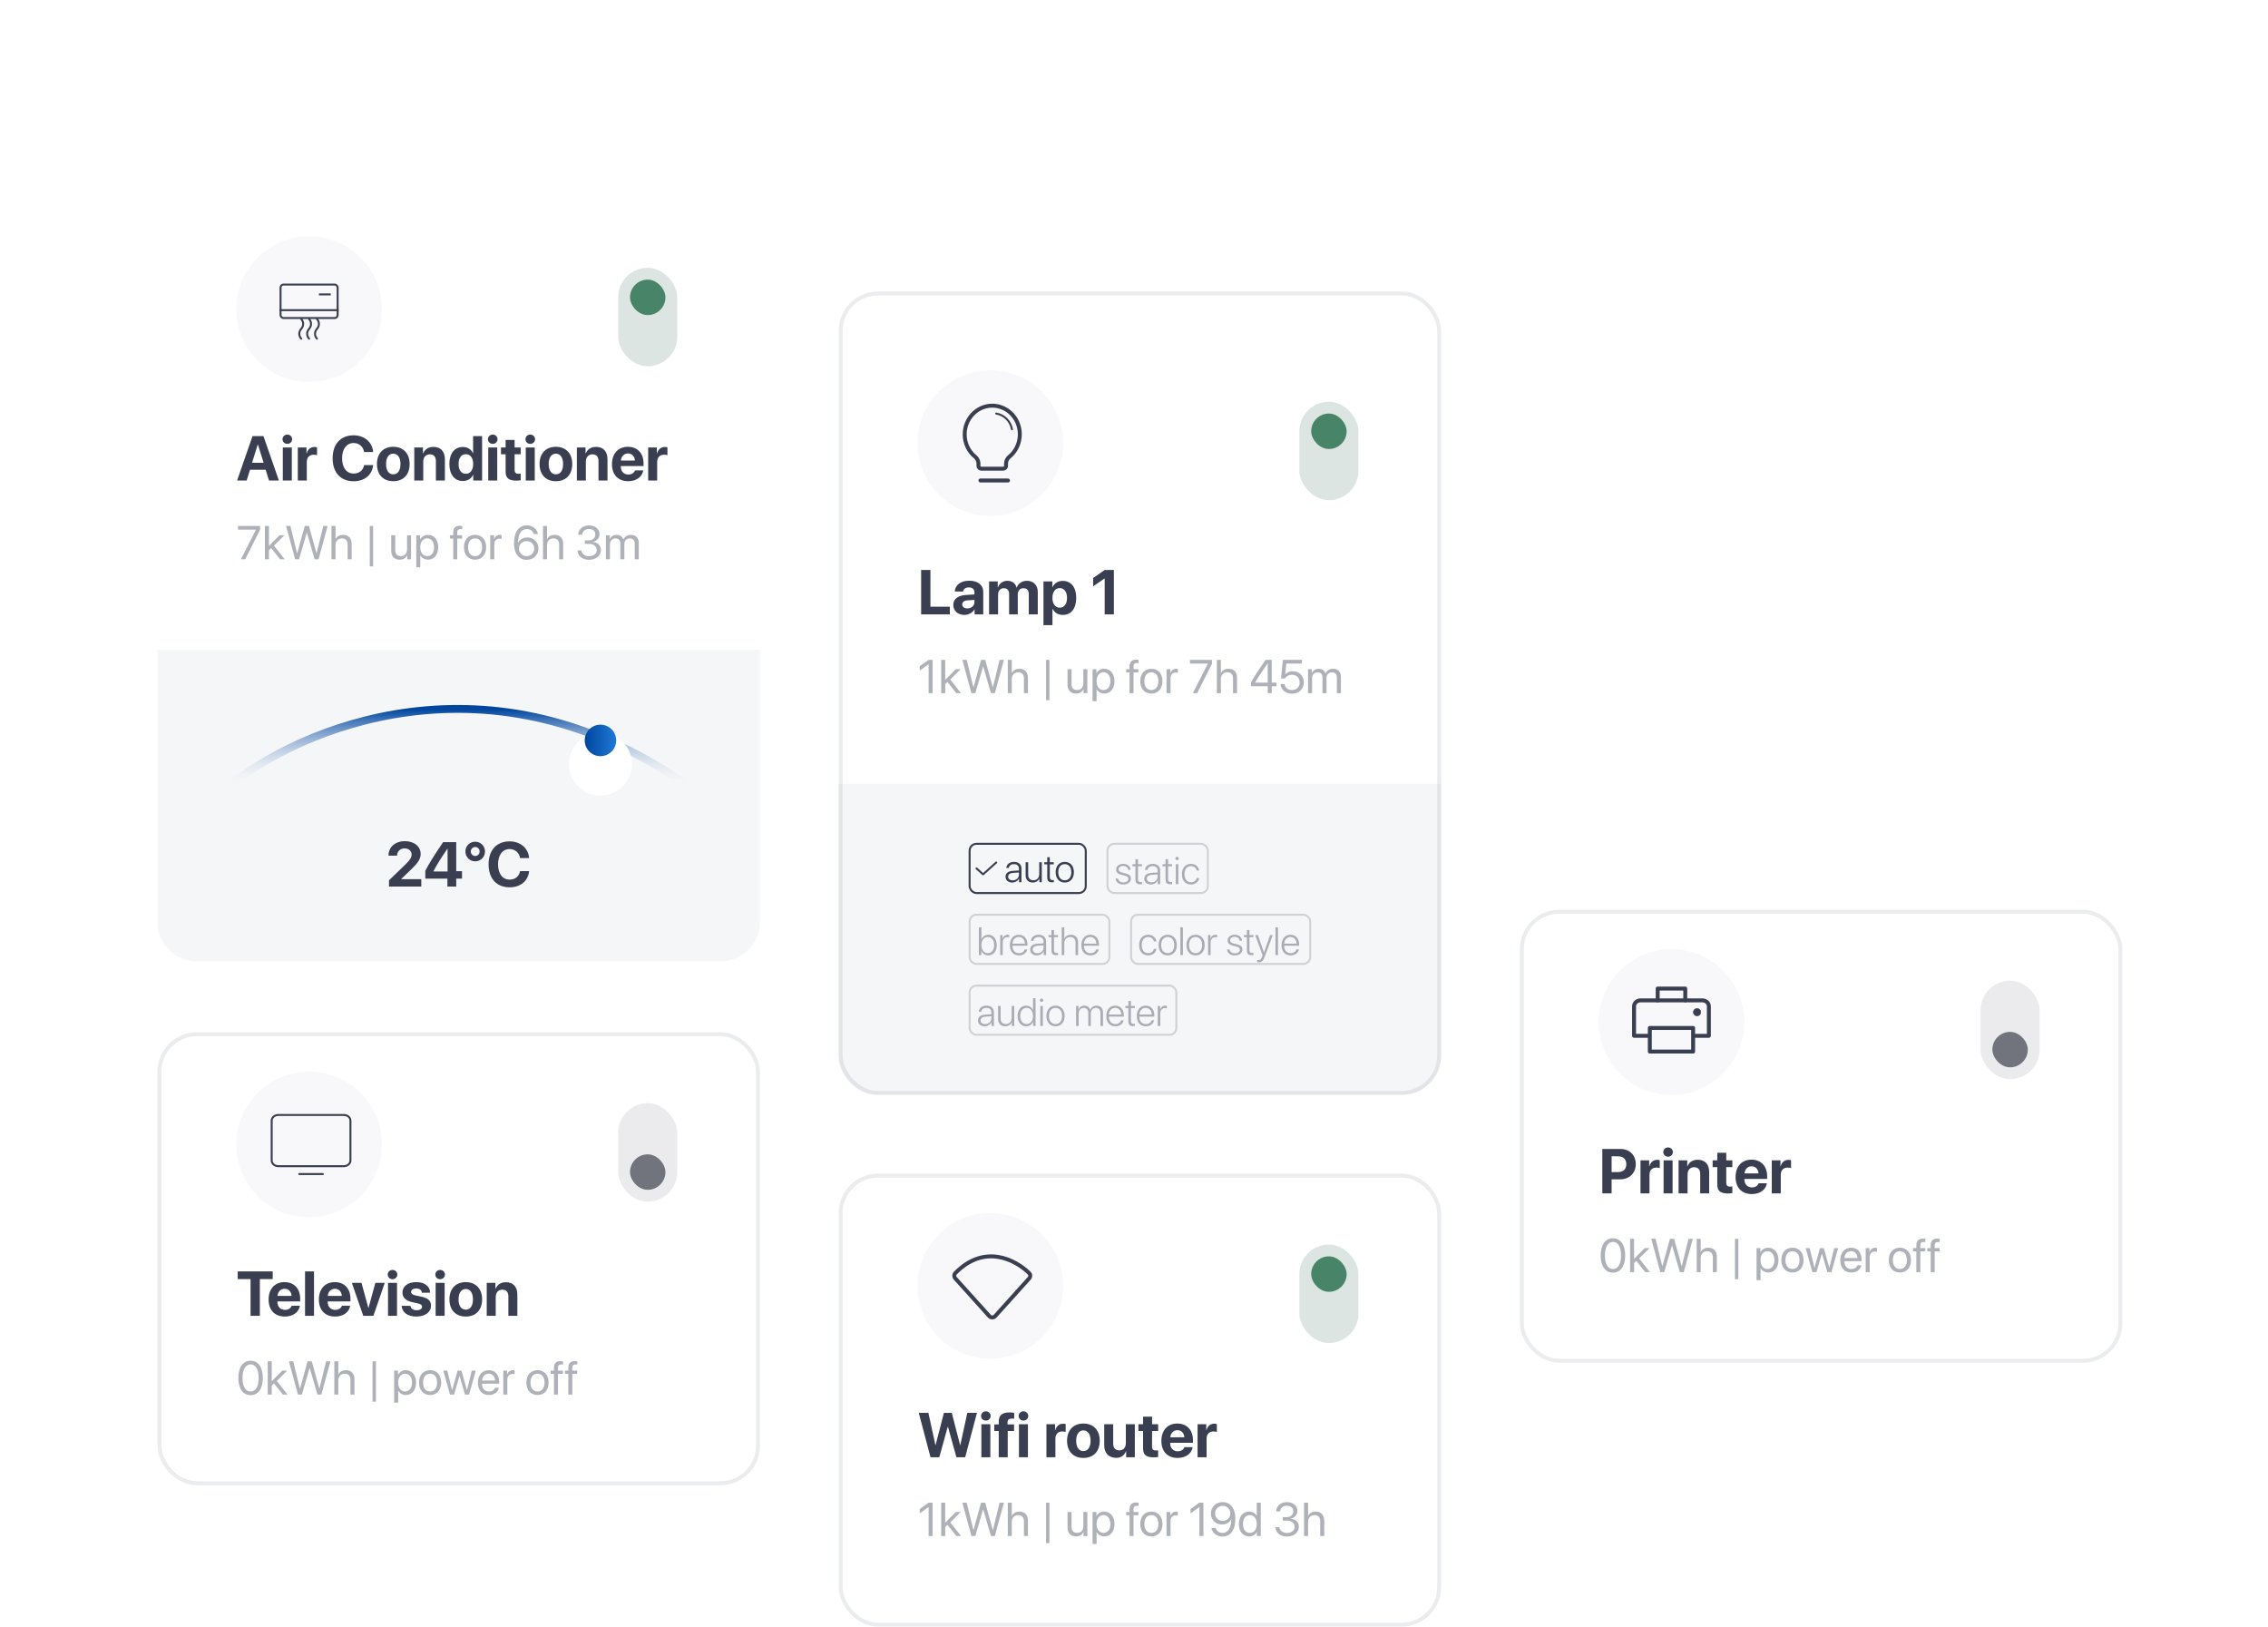 <svg width="576" height="413" viewBox="0 0 576 413" fill="none" xmlns="http://www.w3.org/2000/svg">
<g filter="url(#filter0_d_266_5809)">
<rect x="40" y="38" width="153" height="204.098" rx="10" fill="white" shape-rendering="crispEdges"/>
<circle cx="78.5" cy="76.5" r="18.5" fill="#F8F8FA"/>
<path d="M80.5 84C80.5 84 79.375 82.864 80.5 81.5C81.625 80.136 80.5 79 80.5 79" stroke="#393E50" stroke-width="0.5" stroke-linecap="round" stroke-linejoin="round"/>
<path d="M78.5 84C78.5 84 77.375 82.864 78.5 81.5C79.625 80.136 78.5 79 78.5 79" stroke="#393E50" stroke-width="0.5" stroke-linecap="round" stroke-linejoin="round"/>
<path d="M76.5 84C76.5 84 75.375 82.864 76.5 81.5C77.625 80.136 76.5 79 76.5 79" stroke="#393E50" stroke-width="0.5" stroke-linecap="round" stroke-linejoin="round"/>
<rect x="71.25" y="70.25" width="14.5" height="8.5" rx="0.75" stroke="#393E50" stroke-width="0.5"/>
<line x1="71" y1="76.75" x2="86" y2="76.75" stroke="#393E50" stroke-width="0.5"/>
<line x1="81" y1="72.75" x2="84" y2="72.75" stroke="#393E50" stroke-width="0.5"/>
<rect x="157" y="66" width="15" height="25" rx="7.5" fill="#DCE5E2"/>
<rect x="160" y="69" width="9" height="9" rx="4.5" fill="#488467"/>
<path d="M68.32 120H70.828L66.906 108.727H64.133L60.219 120H62.641L63.5 117.266H67.461L68.32 120ZM65.453 110.883H65.508L66.953 115.5H64.008L65.453 110.883ZM71.828 120H74.109V111.625H71.828V120ZM72.969 110.703C73.656 110.703 74.188 110.18 74.188 109.523C74.188 108.859 73.656 108.344 72.969 108.344C72.281 108.344 71.75 108.859 71.75 109.523C71.75 110.18 72.281 110.703 72.969 110.703ZM75.633 120H77.914V115.32C77.914 114.141 78.57 113.453 79.695 113.453C80.023 113.453 80.336 113.508 80.523 113.586V111.578C80.367 111.531 80.141 111.492 79.875 111.492C78.891 111.492 78.18 112.07 77.883 113.133H77.836V111.625H75.633V120ZM89.812 120.195C92.578 120.195 94.508 118.602 94.773 116.086H92.477C92.227 117.422 91.219 118.242 89.82 118.242C88.016 118.242 86.883 116.758 86.883 114.352C86.883 111.977 88.031 110.484 89.812 110.484C91.188 110.484 92.25 111.391 92.469 112.773H94.766C94.586 110.25 92.523 108.531 89.812 108.531C86.547 108.531 84.477 110.727 84.477 114.359C84.477 118 86.531 120.195 89.812 120.195ZM99.883 120.18C102.414 120.18 104.031 118.562 104.031 115.805C104.031 113.086 102.391 111.445 99.883 111.445C97.375 111.445 95.734 113.094 95.734 115.805C95.734 118.555 97.352 120.18 99.883 120.18ZM99.883 118.438C98.758 118.438 98.047 117.492 98.047 115.812C98.047 114.148 98.773 113.188 99.883 113.188C100.992 113.188 101.711 114.148 101.711 115.812C101.711 117.492 101 118.438 99.883 118.438ZM105.211 120H107.492V115.195C107.492 114.109 108.141 113.359 109.164 113.359C110.188 113.359 110.703 113.984 110.703 115.078V120H112.984V114.602C112.984 112.641 111.938 111.469 110.078 111.469C108.789 111.469 107.906 112.078 107.461 113.117H107.414V111.625H105.211V120ZM117.539 120.133C118.773 120.133 119.742 119.484 120.148 118.562H120.188V120H122.438V108.727H120.156V113.062H120.109C119.703 112.133 118.766 111.492 117.555 111.492C115.453 111.492 114.125 113.141 114.125 115.797C114.125 118.477 115.445 120.133 117.539 120.133ZM118.312 113.32C119.445 113.32 120.172 114.289 120.172 115.812C120.172 117.344 119.445 118.297 118.312 118.297C117.164 118.297 116.461 117.352 116.461 115.812C116.461 114.281 117.164 113.32 118.312 113.32ZM124 120H126.281V111.625H124V120ZM125.141 110.703C125.828 110.703 126.359 110.18 126.359 109.523C126.359 108.859 125.828 108.344 125.141 108.344C124.453 108.344 123.922 108.859 123.922 109.523C123.922 110.18 124.453 110.703 125.141 110.703ZM128.414 109.695V111.625H127.234V113.344H128.414V117.742C128.414 119.375 129.18 120.031 131.148 120.031C131.609 120.031 132 119.992 132.234 119.938V118.258C132.094 118.281 131.883 118.297 131.68 118.297C131.008 118.297 130.695 117.992 130.695 117.352V113.344H132.242V111.625H130.695V109.695H128.414ZM133.531 120H135.812V111.625H133.531V120ZM134.672 110.703C135.359 110.703 135.891 110.18 135.891 109.523C135.891 108.859 135.359 108.344 134.672 108.344C133.984 108.344 133.453 108.859 133.453 109.523C133.453 110.18 133.984 110.703 134.672 110.703ZM141.18 120.18C143.711 120.18 145.328 118.562 145.328 115.805C145.328 113.086 143.688 111.445 141.18 111.445C138.672 111.445 137.031 113.094 137.031 115.805C137.031 118.555 138.648 120.18 141.18 120.18ZM141.18 118.438C140.055 118.438 139.344 117.492 139.344 115.812C139.344 114.148 140.07 113.188 141.18 113.188C142.289 113.188 143.008 114.148 143.008 115.812C143.008 117.492 142.297 118.438 141.18 118.438ZM146.508 120H148.789V115.195C148.789 114.109 149.438 113.359 150.461 113.359C151.484 113.359 152 113.984 152 115.078V120H154.281V114.602C154.281 112.641 153.234 111.469 151.375 111.469C150.086 111.469 149.203 112.078 148.758 113.117H148.711V111.625H146.508V120ZM159.484 113.133C160.5 113.133 161.195 113.867 161.242 114.938H157.688C157.766 113.891 158.484 113.133 159.484 113.133ZM161.273 117.438C161.062 118.078 160.422 118.492 159.586 118.492C158.422 118.492 157.664 117.672 157.664 116.477V116.336H163.438V115.641C163.438 113.094 161.898 111.445 159.461 111.445C156.984 111.445 155.422 113.18 155.422 115.852C155.422 118.531 156.969 120.18 159.547 120.18C161.617 120.18 163.117 119.078 163.367 117.438H161.273ZM164.617 120H166.898V115.32C166.898 114.141 167.555 113.453 168.68 113.453C169.008 113.453 169.32 113.508 169.508 113.586V111.578C169.352 111.531 169.125 111.492 168.859 111.492C167.875 111.492 167.164 112.07 166.867 113.133H166.82V111.625H164.617V120Z" fill="#393E50"/>
<path d="M61.172 140H62.279L66.041 132.523V131.545H60.445V132.482H64.998V132.506L61.172 140ZM68.297 136.613V131.545H67.277V140H68.297V137.703L68.865 137.164L71.127 140H72.311L69.586 136.537L72.228 133.906H70.992L68.297 136.613ZM77.9 133.291H77.959L79.91 140H80.906L83.209 131.545H82.107L80.414 138.447H80.367L78.463 131.545H77.397L75.492 138.447H75.445L73.752 131.545H72.65L74.953 140H75.949L77.9 133.291ZM84.188 140H85.207V136.449C85.207 135.395 85.834 134.703 86.848 134.703C87.803 134.703 88.289 135.283 88.289 136.25V140H89.309V136.062C89.309 134.703 88.5 133.801 87.164 133.801C86.238 133.801 85.57 134.199 85.231 134.879H85.207V131.545H84.188V140ZM94.764 141.799V131.545H93.908V141.799H94.764ZM104.396 133.906H103.377V137.486C103.377 138.523 102.779 139.203 101.789 139.203C100.846 139.203 100.383 138.67 100.383 137.68V133.906H99.363V137.861C99.363 139.244 100.143 140.105 101.473 140.105C102.41 140.105 103.043 139.713 103.406 139.01H103.43V140H104.396V133.906ZM108.68 133.801C107.795 133.801 107.086 134.252 106.711 134.938H106.688V133.906H105.721V142.033H106.74V139.01H106.764C107.127 139.678 107.83 140.105 108.703 140.105C110.238 140.105 111.287 138.863 111.287 136.953C111.287 135.043 110.232 133.801 108.68 133.801ZM108.48 139.209C107.438 139.209 106.734 138.312 106.734 136.953C106.734 135.6 107.438 134.697 108.48 134.697C109.564 134.697 110.244 135.576 110.244 136.953C110.244 138.336 109.564 139.209 108.48 139.209ZM115.107 140H116.127V134.744H117.369V133.906H116.121V133.232C116.121 132.629 116.385 132.336 116.936 132.336C117.105 132.336 117.275 132.354 117.398 132.371V131.545C117.252 131.521 117.006 131.498 116.777 131.498C115.652 131.498 115.107 132.055 115.107 133.227V133.906H114.258V134.744H115.107V140ZM120.656 140.105C122.338 140.105 123.475 138.893 123.475 136.953C123.475 135.008 122.338 133.801 120.656 133.801C118.969 133.801 117.832 135.008 117.832 136.953C117.832 138.893 118.969 140.105 120.656 140.105ZM120.656 139.209C119.578 139.209 118.869 138.389 118.869 136.953C118.869 135.518 119.578 134.697 120.656 134.697C121.734 134.697 122.438 135.518 122.438 136.953C122.438 138.389 121.734 139.209 120.656 139.209ZM124.506 140H125.525V136.203C125.525 135.342 126.041 134.773 126.832 134.773C127.078 134.773 127.295 134.803 127.377 134.832V133.842C127.295 133.83 127.143 133.801 126.967 133.801C126.252 133.801 125.689 134.229 125.49 134.902H125.467V133.906H124.506V140ZM133.752 140.146C135.486 140.146 136.746 138.928 136.746 137.258C136.746 135.652 135.551 134.463 133.939 134.463C132.891 134.463 131.959 135.008 131.578 135.834H131.561C131.596 133.584 132.398 132.33 133.811 132.33C134.648 132.33 135.328 132.822 135.557 133.59H136.629C136.359 132.26 135.258 131.398 133.822 131.398C131.754 131.398 130.541 133.068 130.541 135.916C130.541 136.83 130.676 137.592 130.957 138.242C131.479 139.461 132.486 140.146 133.752 140.146ZM133.74 139.209C132.656 139.209 131.812 138.348 131.812 137.264C131.812 136.186 132.639 135.389 133.758 135.389C134.877 135.389 135.674 136.186 135.674 137.293C135.674 138.359 134.818 139.209 133.74 139.209ZM137.906 140H138.926V136.449C138.926 135.395 139.553 134.703 140.566 134.703C141.521 134.703 142.008 135.283 142.008 136.25V140H143.027V136.062C143.027 134.703 142.219 133.801 140.883 133.801C139.957 133.801 139.289 134.199 138.949 134.879H138.926V131.545H137.906V140ZM148.529 136.098H149.59C150.797 136.098 151.547 136.713 151.547 137.709C151.547 138.594 150.744 139.227 149.625 139.227C148.488 139.227 147.768 138.629 147.674 137.762H146.66C146.736 139.162 147.867 140.141 149.637 140.141C151.295 140.141 152.619 139.127 152.619 137.674C152.619 136.484 151.799 135.693 150.521 135.617V135.594C151.576 135.406 152.256 134.645 152.256 133.584C152.256 132.312 151.113 131.404 149.602 131.404C148.014 131.404 146.947 132.324 146.83 133.76H147.844C147.938 132.875 148.582 132.318 149.555 132.318C150.627 132.318 151.195 132.887 151.195 133.725C151.195 134.58 150.516 135.207 149.543 135.207H148.529V136.098ZM153.885 140H154.904V136.18C154.904 135.336 155.49 134.703 156.299 134.703C157.055 134.703 157.547 135.184 157.547 135.916V140H158.566V136.127C158.566 135.301 159.135 134.703 159.943 134.703C160.746 134.703 161.209 135.195 161.209 136.027V140H162.229V135.793C162.229 134.586 161.449 133.801 160.242 133.801C159.387 133.801 158.672 134.234 158.332 134.961H158.309C158.045 134.223 157.43 133.801 156.598 133.801C155.777 133.801 155.156 134.234 154.869 134.879H154.846V133.906H153.885V140Z" fill="#393E50" fill-opacity="0.4"/>
<path d="M40 163H193V232.098C193 237.621 188.523 242.098 183 242.098H50C44.477 242.098 40 237.621 40 232.098V163Z" fill="#393E50" fill-opacity="0.05"/>
<path d="M57.5 198.098C75.667 182.932 124.7 161.698 175.5 198.098" stroke="url(#paint0_linear_266_5809)" stroke-width="2"/>
<g filter="url(#filter1_d_266_5809)">
<circle cx="152.5" cy="186" r="8" fill="white"/>
</g>
<circle cx="152.5" cy="186" r="4" fill="url(#paint1_linear_266_5809)"/>
<path d="M98.664 215.215V215.254H100.852V215.215C100.852 214.176 101.656 213.411 102.75 213.411C103.797 213.411 104.539 214.083 104.539 214.926C104.539 215.708 104.188 216.278 103.047 217.418L98.797 221.512V223.098H106.992V221.223H101.906V221.176L104.656 218.528C105.898 217.293 106.836 216.239 106.836 214.833C106.836 212.95 105.203 211.575 102.828 211.575C100.367 211.575 98.664 213.083 98.664 215.215ZM113.625 223.098H115.867V221.09H117.336V219.2H115.867V211.825H112.539C110.227 215.231 109 217.208 108.016 219.083V221.09H113.625V223.098ZM110.086 219.208C111 217.442 111.984 215.903 113.625 213.497H113.672V219.27H110.086V219.208ZM120.688 216.692C122.086 216.692 123.172 215.606 123.172 214.2C123.172 212.801 122.094 211.715 120.688 211.715C119.281 211.715 118.203 212.801 118.203 214.2C118.203 215.606 119.281 216.692 120.688 216.692ZM120.688 215.348C120.078 215.348 119.562 214.817 119.562 214.2C119.562 213.567 120.086 213.059 120.688 213.059C121.32 213.059 121.812 213.567 121.812 214.2C121.812 214.817 121.328 215.348 120.688 215.348ZM129.422 223.293C132.188 223.293 134.117 221.7 134.383 219.184H132.086C131.836 220.52 130.828 221.34 129.43 221.34C127.625 221.34 126.492 219.856 126.492 217.45C126.492 215.075 127.641 213.583 129.422 213.583C130.797 213.583 131.859 214.489 132.078 215.872H134.375C134.195 213.348 132.133 211.629 129.422 211.629C126.156 211.629 124.086 213.825 124.086 217.458C124.086 221.098 126.141 223.293 129.422 223.293Z" fill="#393E50"/>
</g>
<rect x="40" y="262.098" width="153" height="115" rx="10" fill="white"/>
<circle cx="78.5" cy="290.598" r="18.5" fill="#F8F8FA"/>
<path d="M70.667 296.098H87.333C88.254 296.098 89 295.451 89 294.654V284.543C89 283.745 88.254 283.098 87.333 283.098H70.667C69.746 283.098 69 283.745 69 284.543V294.654C69 295.451 69.746 296.098 70.667 296.098Z" stroke="#393E50" stroke-width="0.5" stroke-linecap="round" stroke-linejoin="round"/>
<path d="M82 298.098H76" stroke="#393E50" stroke-width="0.5" stroke-linecap="round" stroke-linejoin="round"/>
<rect x="157" y="280.098" width="15" height="25" rx="7.5" fill="#EBEBED"/>
<rect x="160" y="293.098" width="9" height="9" rx="4.5" fill="#71747D"/>
<path d="M65.992 334.098V324.77H69.258V322.825H60.375V324.77H63.633V334.098H65.992ZM72.281 327.231C73.297 327.231 73.992 327.965 74.039 329.036H70.484C70.562 327.989 71.281 327.231 72.281 327.231ZM74.07 331.536C73.859 332.176 73.219 332.59 72.383 332.59C71.219 332.59 70.461 331.77 70.461 330.575V330.434H76.234V329.739C76.234 327.192 74.695 325.543 72.258 325.543C69.781 325.543 68.219 327.278 68.219 329.95C68.219 332.629 69.766 334.278 72.344 334.278C74.414 334.278 75.914 333.176 76.164 331.536H74.07ZM77.469 334.098H79.75V322.825H77.469V334.098ZM85.047 327.231C86.062 327.231 86.758 327.965 86.805 329.036H83.25C83.328 327.989 84.047 327.231 85.047 327.231ZM86.836 331.536C86.625 332.176 85.984 332.59 85.148 332.59C83.984 332.59 83.227 331.77 83.227 330.575V330.434H89V329.739C89 327.192 87.461 325.543 85.023 325.543C82.547 325.543 80.984 327.278 80.984 329.95C80.984 332.629 82.531 334.278 85.109 334.278C87.18 334.278 88.68 333.176 88.93 331.536H86.836ZM97.711 325.723H95.328L93.594 332.083H93.547L91.805 325.723H89.359L92.258 334.098H94.836L97.711 325.723ZM98.547 334.098H100.828V325.723H98.547V334.098ZM99.688 324.801C100.375 324.801 100.906 324.278 100.906 323.622C100.906 322.958 100.375 322.442 99.688 322.442C99 322.442 98.469 322.958 98.469 323.622C98.469 324.278 99 324.801 99.688 324.801ZM102.211 328.184C102.211 329.418 103.023 330.247 104.609 330.606L106.156 330.95C106.906 331.129 107.188 331.364 107.188 331.786C107.188 332.333 106.664 332.676 105.797 332.676C104.891 332.676 104.336 332.27 104.227 331.567H102C102.125 333.2 103.5 334.278 105.734 334.278C107.945 334.278 109.461 333.192 109.461 331.543C109.461 330.293 108.781 329.629 107.102 329.254L105.5 328.911C104.766 328.739 104.406 328.458 104.406 328.043C104.406 327.504 104.922 327.145 105.711 327.145C106.555 327.145 107.094 327.559 107.141 328.231H109.242C109.211 326.606 107.844 325.543 105.742 325.543C103.594 325.543 102.211 326.59 102.211 328.184ZM110.641 334.098H112.922V325.723H110.641V334.098ZM111.781 324.801C112.469 324.801 113 324.278 113 323.622C113 322.958 112.469 322.442 111.781 322.442C111.094 322.442 110.562 322.958 110.562 323.622C110.562 324.278 111.094 324.801 111.781 324.801ZM118.289 334.278C120.82 334.278 122.438 332.661 122.438 329.903C122.438 327.184 120.797 325.543 118.289 325.543C115.781 325.543 114.141 327.192 114.141 329.903C114.141 332.653 115.758 334.278 118.289 334.278ZM118.289 332.536C117.164 332.536 116.453 331.59 116.453 329.911C116.453 328.247 117.18 327.286 118.289 327.286C119.398 327.286 120.117 328.247 120.117 329.911C120.117 331.59 119.406 332.536 118.289 332.536ZM123.617 334.098H125.898V329.293C125.898 328.208 126.547 327.458 127.57 327.458C128.594 327.458 129.109 328.083 129.109 329.176V334.098H131.391V328.7C131.391 326.739 130.344 325.567 128.484 325.567C127.195 325.567 126.312 326.176 125.867 327.215H125.82V325.723H123.617V334.098Z" fill="#393E50"/>
<path d="M63.645 354.239C65.613 354.239 66.75 352.534 66.75 349.862C66.75 347.208 65.607 345.502 63.645 345.502C61.682 345.502 60.527 347.219 60.527 349.868C60.527 352.54 61.67 354.239 63.645 354.239ZM63.645 353.319C62.32 353.319 61.588 351.971 61.588 349.862C61.588 347.799 62.338 346.428 63.645 346.428C64.951 346.428 65.689 347.788 65.689 349.868C65.689 351.977 64.963 353.319 63.645 353.319ZM69.012 350.711V345.643H67.992V354.098H69.012V351.801L69.58 351.262L71.842 354.098H73.025L70.301 350.635L72.943 348.004H71.707L69.012 350.711ZM78.615 347.389H78.674L80.625 354.098H81.621L83.924 345.643H82.822L81.129 352.545H81.082L79.178 345.643H78.111L76.207 352.545H76.16L74.467 345.643H73.365L75.668 354.098H76.664L78.615 347.389ZM84.902 354.098H85.922V350.547C85.922 349.493 86.549 348.801 87.562 348.801C88.518 348.801 89.004 349.381 89.004 350.348V354.098H90.023V350.161C90.023 348.801 89.215 347.899 87.879 347.899C86.953 347.899 86.285 348.297 85.945 348.977H85.922V345.643H84.902V354.098ZM95.478 355.897V345.643H94.623V355.897H95.478ZM103.066 347.899C102.182 347.899 101.473 348.35 101.098 349.036H101.074V348.004H100.107V356.131H101.127V353.108H101.15C101.514 353.776 102.217 354.204 103.09 354.204C104.625 354.204 105.674 352.961 105.674 351.051C105.674 349.141 104.619 347.899 103.066 347.899ZM102.867 353.307C101.824 353.307 101.121 352.411 101.121 351.051C101.121 349.698 101.824 348.795 102.867 348.795C103.951 348.795 104.631 349.674 104.631 351.051C104.631 352.434 103.951 353.307 102.867 353.307ZM109.23 354.204C110.912 354.204 112.049 352.991 112.049 351.051C112.049 349.106 110.912 347.899 109.23 347.899C107.543 347.899 106.406 349.106 106.406 351.051C106.406 352.991 107.543 354.204 109.23 354.204ZM109.23 353.307C108.152 353.307 107.443 352.487 107.443 351.051C107.443 349.616 108.152 348.795 109.23 348.795C110.309 348.795 111.012 349.616 111.012 351.051C111.012 352.487 110.309 353.307 109.23 353.307ZM120.832 348.004H119.824L118.605 352.961H118.582L117.199 348.004H116.215L114.838 352.961H114.814L113.596 348.004H112.582L114.287 354.098H115.324L116.695 349.381H116.719L118.096 354.098H119.133L120.832 348.004ZM124.113 348.784C125.074 348.784 125.713 349.51 125.736 350.53H122.426C122.49 349.516 123.158 348.784 124.113 348.784ZM125.713 352.352C125.543 352.926 124.975 353.319 124.201 353.319C123.105 353.319 122.42 352.551 122.42 351.385V351.327H126.791V350.94C126.791 349.094 125.777 347.899 124.131 347.899C122.449 347.899 121.371 349.182 121.371 351.075C121.371 352.991 122.432 354.204 124.178 354.204C125.508 354.204 126.539 353.418 126.715 352.352H125.713ZM127.822 354.098H128.842V350.301C128.842 349.44 129.357 348.872 130.148 348.872C130.395 348.872 130.611 348.901 130.693 348.93V347.94C130.611 347.928 130.459 347.899 130.283 347.899C129.568 347.899 129.006 348.327 128.807 349H128.783V348.004H127.822V354.098ZM136.512 354.204C138.193 354.204 139.33 352.991 139.33 351.051C139.33 349.106 138.193 347.899 136.512 347.899C134.824 347.899 133.688 349.106 133.688 351.051C133.688 352.991 134.824 354.204 136.512 354.204ZM136.512 353.307C135.434 353.307 134.725 352.487 134.725 351.051C134.725 349.616 135.434 348.795 136.512 348.795C137.59 348.795 138.293 349.616 138.293 351.051C138.293 352.487 137.59 353.307 136.512 353.307ZM140.689 354.098H141.709V348.842H142.951V348.004H141.703V347.331C141.703 346.727 141.967 346.434 142.518 346.434C142.688 346.434 142.857 346.452 142.98 346.469V345.643C142.834 345.62 142.588 345.596 142.359 345.596C141.234 345.596 140.689 346.153 140.689 347.325V348.004H139.84V348.842H140.689V354.098ZM144.334 354.098H145.354V348.842H146.596V348.004H145.348V347.331C145.348 346.727 145.611 346.434 146.162 346.434C146.332 346.434 146.502 346.452 146.625 346.469V345.643C146.479 345.62 146.232 345.596 146.004 345.596C144.879 345.596 144.334 346.153 144.334 347.325V348.004H143.484V348.842H144.334V354.098Z" fill="#393E50" fill-opacity="0.4"/>
<rect x="40.5" y="262.598" width="152" height="114" rx="9.5" stroke="#393E50" stroke-opacity="0.1"/>
<rect x="386" y="231" width="153" height="115" rx="10" fill="white"/>
<circle cx="424.5" cy="259.5" r="18.5" fill="#F8F8FA"/>
<path d="M421 254V251H428V254" stroke="#393E50" stroke-linecap="round" stroke-linejoin="round"/>
<path d="M430 261H419V267H430V261Z" stroke="#393E50" stroke-linecap="round" stroke-linejoin="round"/>
<path d="M418.42 263H415V255.5C415 254.675 415.741 254 416.643 254H432.356C433.259 254 434 254.675 434 255.5V263H430.58" stroke="#393E50" stroke-linecap="round" stroke-linejoin="round"/>
<path d="M431.938 257C431.938 257.518 431.518 257.938 431 257.938C430.482 257.938 430.062 257.518 430.062 257C430.062 256.482 430.482 256.062 431 256.062C431.518 256.062 431.938 256.482 431.938 257Z" fill="#393E50" stroke="#393E50" stroke-width="0.125"/>
<rect x="503" y="249" width="15" height="25" rx="7.5" fill="#EBEBED"/>
<rect x="506" y="262" width="9" height="9" rx="4.5" fill="#71747D"/>
<path d="M406.938 291.727V303H409.297V299.445H411.406C413.781 299.445 415.43 297.898 415.43 295.586C415.43 293.266 413.836 291.727 411.523 291.727H406.938ZM409.297 293.594H410.898C412.25 293.594 413.031 294.312 413.031 295.594C413.031 296.883 412.242 297.602 410.891 297.602H409.297V293.594ZM416.633 303H418.914V298.32C418.914 297.141 419.57 296.453 420.695 296.453C421.023 296.453 421.336 296.508 421.523 296.586V294.578C421.367 294.531 421.141 294.492 420.875 294.492C419.891 294.492 419.18 295.07 418.883 296.133H418.836V294.625H416.633V303ZM422.5 303H424.781V294.625H422.5V303ZM423.641 293.703C424.328 293.703 424.859 293.18 424.859 292.523C424.859 291.859 424.328 291.344 423.641 291.344C422.953 291.344 422.422 291.859 422.422 292.523C422.422 293.18 422.953 293.703 423.641 293.703ZM426.305 303H428.586V298.195C428.586 297.109 429.234 296.359 430.258 296.359C431.281 296.359 431.797 296.984 431.797 298.078V303H434.078V297.602C434.078 295.641 433.031 294.469 431.172 294.469C429.883 294.469 429 295.078 428.555 296.117H428.508V294.625H426.305V303ZM436.133 292.695V294.625H434.953V296.344H436.133V300.742C436.133 302.375 436.898 303.031 438.867 303.031C439.328 303.031 439.719 302.992 439.953 302.938V301.258C439.812 301.281 439.602 301.297 439.398 301.297C438.727 301.297 438.414 300.992 438.414 300.352V296.344H439.961V294.625H438.414V292.695H436.133ZM444.844 296.133C445.859 296.133 446.555 296.867 446.602 297.938H443.047C443.125 296.891 443.844 296.133 444.844 296.133ZM446.633 300.438C446.422 301.078 445.781 301.492 444.945 301.492C443.781 301.492 443.023 300.672 443.023 299.477V299.336H448.797V298.641C448.797 296.094 447.258 294.445 444.82 294.445C442.344 294.445 440.781 296.18 440.781 298.852C440.781 301.531 442.328 303.18 444.906 303.18C446.977 303.18 448.477 302.078 448.727 300.438H446.633ZM449.977 303H452.258V298.32C452.258 297.141 452.914 296.453 454.039 296.453C454.367 296.453 454.68 296.508 454.867 296.586V294.578C454.711 294.531 454.484 294.492 454.219 294.492C453.234 294.492 452.523 295.07 452.227 296.133H452.18V294.625H449.977V303Z" fill="#393E50"/>
<path d="M409.645 323.141C411.613 323.141 412.75 321.436 412.75 318.764C412.75 316.109 411.607 314.404 409.645 314.404C407.682 314.404 406.527 316.121 406.527 318.77C406.527 321.441 407.67 323.141 409.645 323.141ZM409.645 322.221C408.32 322.221 407.588 320.873 407.588 318.764C407.588 316.701 408.338 315.33 409.645 315.33C410.951 315.33 411.689 316.689 411.689 318.77C411.689 320.879 410.963 322.221 409.645 322.221ZM415.012 319.613V314.545H413.992V323H415.012V320.703L415.58 320.164L417.842 323H419.025L416.301 319.537L418.943 316.906H417.707L415.012 319.613ZM424.615 316.291H424.674L426.625 323H427.621L429.924 314.545H428.822L427.129 321.447H427.082L425.178 314.545H424.111L422.207 321.447H422.16L420.467 314.545H419.365L421.668 323H422.664L424.615 316.291ZM430.902 323H431.922V319.449C431.922 318.395 432.549 317.703 433.562 317.703C434.518 317.703 435.004 318.283 435.004 319.25V323H436.023V319.062C436.023 317.703 435.215 316.801 433.879 316.801C432.953 316.801 432.285 317.199 431.945 317.879H431.922V314.545H430.902V323ZM441.479 324.799V314.545H440.623V324.799H441.479ZM449.066 316.801C448.182 316.801 447.473 317.252 447.098 317.938H447.074V316.906H446.107V325.033H447.127V322.01H447.15C447.514 322.678 448.217 323.105 449.09 323.105C450.625 323.105 451.674 321.863 451.674 319.953C451.674 318.043 450.619 316.801 449.066 316.801ZM448.867 322.209C447.824 322.209 447.121 321.312 447.121 319.953C447.121 318.6 447.824 317.697 448.867 317.697C449.951 317.697 450.631 318.576 450.631 319.953C450.631 321.336 449.951 322.209 448.867 322.209ZM455.23 323.105C456.912 323.105 458.049 321.893 458.049 319.953C458.049 318.008 456.912 316.801 455.23 316.801C453.543 316.801 452.406 318.008 452.406 319.953C452.406 321.893 453.543 323.105 455.23 323.105ZM455.23 322.209C454.152 322.209 453.443 321.389 453.443 319.953C453.443 318.518 454.152 317.697 455.23 317.697C456.309 317.697 457.012 318.518 457.012 319.953C457.012 321.389 456.309 322.209 455.23 322.209ZM466.832 316.906H465.824L464.605 321.863H464.582L463.199 316.906H462.215L460.838 321.863H460.814L459.596 316.906H458.582L460.287 323H461.324L462.695 318.283H462.719L464.096 323H465.133L466.832 316.906ZM470.113 317.686C471.074 317.686 471.713 318.412 471.736 319.432H468.426C468.49 318.418 469.158 317.686 470.113 317.686ZM471.713 321.254C471.543 321.828 470.975 322.221 470.201 322.221C469.105 322.221 468.42 321.453 468.42 320.287V320.229H472.791V319.842C472.791 317.996 471.777 316.801 470.131 316.801C468.449 316.801 467.371 318.084 467.371 319.977C467.371 321.893 468.432 323.105 470.178 323.105C471.508 323.105 472.539 322.32 472.715 321.254H471.713ZM473.822 323H474.842V319.203C474.842 318.342 475.357 317.773 476.148 317.773C476.395 317.773 476.611 317.803 476.693 317.832V316.842C476.611 316.83 476.459 316.801 476.283 316.801C475.568 316.801 475.006 317.229 474.807 317.902H474.783V316.906H473.822V323ZM482.512 323.105C484.193 323.105 485.33 321.893 485.33 319.953C485.33 318.008 484.193 316.801 482.512 316.801C480.824 316.801 479.688 318.008 479.688 319.953C479.688 321.893 480.824 323.105 482.512 323.105ZM482.512 322.209C481.434 322.209 480.725 321.389 480.725 319.953C480.725 318.518 481.434 317.697 482.512 317.697C483.59 317.697 484.293 318.518 484.293 319.953C484.293 321.389 483.59 322.209 482.512 322.209ZM486.689 323H487.709V317.744H488.951V316.906H487.703V316.232C487.703 315.629 487.967 315.336 488.518 315.336C488.688 315.336 488.857 315.354 488.98 315.371V314.545C488.834 314.521 488.588 314.498 488.359 314.498C487.234 314.498 486.689 315.055 486.689 316.227V316.906H485.84V317.744H486.689V323ZM490.334 323H491.354V317.744H492.596V316.906H491.348V316.232C491.348 315.629 491.611 315.336 492.162 315.336C492.332 315.336 492.502 315.354 492.625 315.371V314.545C492.479 314.521 492.232 314.498 492.004 314.498C490.879 314.498 490.334 315.055 490.334 316.227V316.906H489.484V317.744H490.334V323Z" fill="#393E50" fill-opacity="0.4"/>
<rect x="386.5" y="231.5" width="152" height="114" rx="9.5" stroke="#393E50" stroke-opacity="0.1"/>
<rect x="213" y="74" width="153" height="204" rx="10" fill="white"/>
<circle cx="251.5" cy="112.5" r="18.5" fill="#F8F8FA"/>
<path d="M249 122H256" stroke="#393E50" stroke-linecap="round" stroke-linejoin="round"/>
<path d="M247.686 116C246.853 115.327 246.178 114.466 245.713 113.482C245.247 112.497 245.004 111.416 245 110.319C244.983 106.374 248.036 103.093 251.834 103.002C253.304 102.966 254.747 103.411 255.959 104.275C257.172 105.139 258.092 106.377 258.588 107.815C259.085 109.252 259.134 110.816 258.727 112.283C258.32 113.751 257.479 115.048 256.323 115.991C256.067 116.196 255.86 116.459 255.718 116.76C255.575 117.061 255.501 117.392 255.5 117.727V118.273C255.5 118.466 255.427 118.651 255.295 118.787C255.164 118.923 254.986 119 254.8 119H249.2C249.015 119 248.836 118.923 248.705 118.787C248.574 118.651 248.5 118.466 248.5 118.273V117.727C248.498 117.395 248.424 117.067 248.283 116.768C248.142 116.469 247.938 116.206 247.686 116V116Z" stroke="#393E50" stroke-linecap="round" stroke-linejoin="round"/>
<path d="M253 105C253.998 105.17 254.918 105.645 255.635 106.362C256.351 107.078 256.828 108 257 109" stroke="#393E50" stroke-width="0.5" stroke-linecap="round" stroke-linejoin="round"/>
<rect x="330" y="102" width="15" height="25" rx="7.5" fill="#DCE5E2"/>
<rect x="333" y="105" width="9" height="9" rx="4.5" fill="#488467"/>
<path d="M241.227 154.047H236.297V144.727H233.938V156H241.227V154.047ZM245.664 154.484C244.891 154.484 244.375 154.094 244.375 153.469C244.375 152.875 244.859 152.492 245.711 152.43L247.477 152.32V152.93C247.477 153.836 246.656 154.484 245.664 154.484ZM244.914 156.133C245.961 156.133 247 155.609 247.469 154.719H247.516V156H249.719V150.242C249.719 148.555 248.32 147.445 246.172 147.445C243.953 147.445 242.57 148.562 242.484 150.188H244.57C244.68 149.57 245.219 149.148 246.07 149.148C246.93 149.148 247.477 149.602 247.477 150.383V150.938L245.367 151.062C243.281 151.188 242.109 152.07 242.109 153.594C242.109 155.102 243.32 156.133 244.914 156.133ZM251.195 156H253.477V150.945C253.477 150.008 254.062 149.352 254.93 149.352C255.773 149.352 256.281 149.883 256.281 150.781V156H258.477V150.914C258.477 149.984 259.047 149.352 259.914 149.352C260.797 149.352 261.281 149.883 261.281 150.852V156H263.562V150.281C263.562 148.594 262.461 147.469 260.82 147.469C259.594 147.469 258.594 148.133 258.219 149.188H258.172C257.891 148.094 257.047 147.469 255.836 147.469C254.695 147.469 253.797 148.133 253.445 149.141H253.398V147.625H251.195V156ZM269.898 147.492C268.688 147.492 267.758 148.102 267.305 149.086H267.258V147.625H265.008V158.734H267.289V154.594H267.336C267.781 155.539 268.719 156.133 269.938 156.133C272.031 156.133 273.328 154.508 273.328 151.812C273.328 149.109 272.023 147.492 269.898 147.492ZM269.133 154.297C268.016 154.297 267.281 153.328 267.281 151.812C267.281 150.312 268.016 149.32 269.133 149.32C270.273 149.32 270.992 150.297 270.992 151.812C270.992 153.336 270.273 154.297 269.133 154.297ZM280.555 156H282.891V144.727H280.547L277.633 146.75V148.875L280.508 146.891H280.555V156Z" fill="#393E50"/>
<path d="M235.842 176H236.861V167.545H235.83L233.58 169.162V170.275L235.818 168.664H235.842V176ZM240.055 172.613V167.545H239.035V176H240.055V173.703L240.623 173.164L242.885 176H244.068L241.344 172.537L243.986 169.906H242.75L240.055 172.613ZM249.658 169.291H249.717L251.668 176H252.664L254.967 167.545H253.865L252.172 174.447H252.125L250.221 167.545H249.154L247.25 174.447H247.203L245.51 167.545H244.408L246.711 176H247.707L249.658 169.291ZM255.945 176H256.965V172.449C256.965 171.395 257.592 170.703 258.605 170.703C259.561 170.703 260.047 171.283 260.047 172.25V176H261.066V172.062C261.066 170.703 260.258 169.801 258.922 169.801C257.996 169.801 257.328 170.199 256.988 170.879H256.965V167.545H255.945V176ZM266.521 177.799V167.545H265.666V177.799H266.521ZM276.154 169.906H275.135V173.486C275.135 174.523 274.537 175.203 273.547 175.203C272.604 175.203 272.141 174.67 272.141 173.68V169.906H271.121V173.861C271.121 175.244 271.9 176.105 273.23 176.105C274.168 176.105 274.801 175.713 275.164 175.01H275.188V176H276.154V169.906ZM280.438 169.801C279.553 169.801 278.844 170.252 278.469 170.938H278.445V169.906H277.479V178.033H278.498V175.01H278.521C278.885 175.678 279.588 176.105 280.461 176.105C281.996 176.105 283.045 174.863 283.045 172.953C283.045 171.043 281.99 169.801 280.438 169.801ZM280.238 175.209C279.195 175.209 278.492 174.312 278.492 172.953C278.492 171.6 279.195 170.697 280.238 170.697C281.322 170.697 282.002 171.576 282.002 172.953C282.002 174.336 281.322 175.209 280.238 175.209ZM286.865 176H287.885V170.744H289.127V169.906H287.879V169.232C287.879 168.629 288.143 168.336 288.693 168.336C288.863 168.336 289.033 168.354 289.156 168.371V167.545C289.01 167.521 288.764 167.498 288.535 167.498C287.41 167.498 286.865 168.055 286.865 169.227V169.906H286.016V170.744H286.865V176ZM292.414 176.105C294.096 176.105 295.232 174.893 295.232 172.953C295.232 171.008 294.096 169.801 292.414 169.801C290.727 169.801 289.59 171.008 289.59 172.953C289.59 174.893 290.727 176.105 292.414 176.105ZM292.414 175.209C291.336 175.209 290.627 174.389 290.627 172.953C290.627 171.518 291.336 170.697 292.414 170.697C293.492 170.697 294.195 171.518 294.195 172.953C294.195 174.389 293.492 175.209 292.414 175.209ZM296.264 176H297.283V172.203C297.283 171.342 297.799 170.773 298.59 170.773C298.836 170.773 299.053 170.803 299.135 170.832V169.842C299.053 169.83 298.9 169.801 298.725 169.801C298.01 169.801 297.447 170.229 297.248 170.902H297.225V169.906H296.264V176ZM302.938 176H304.045L307.807 168.523V167.545H302.211V168.482H306.764V168.506L302.938 176ZM309.043 176H310.062V172.449C310.062 171.395 310.689 170.703 311.703 170.703C312.658 170.703 313.145 171.283 313.145 172.25V176H314.164V172.062C314.164 170.703 313.355 169.801 312.02 169.801C311.094 169.801 310.426 170.199 310.086 170.879H310.062V167.545H309.043V176ZM321.963 176H322.982V174.242H324.178V173.316H322.982V167.545H321.424C319.426 170.41 318.436 171.951 317.715 173.287V174.242H321.963V176ZM318.758 173.293C319.426 172.121 320.346 170.709 321.945 168.424H321.963V173.316H318.758V173.293ZM328.115 176.141C329.879 176.141 331.127 174.951 331.127 173.252C331.127 171.611 329.955 170.422 328.332 170.422C327.523 170.422 326.82 170.727 326.439 171.236H326.416L326.674 168.482H330.646V167.545H325.807L325.344 172.279H326.334C326.68 171.688 327.354 171.33 328.145 171.33C329.27 171.33 330.072 172.145 330.072 173.281C330.072 174.418 329.275 175.215 328.127 175.215C327.113 175.215 326.346 174.594 326.252 173.691H325.215C325.303 175.133 326.498 176.141 328.115 176.141ZM332.205 176H333.225V172.18C333.225 171.336 333.811 170.703 334.619 170.703C335.375 170.703 335.867 171.184 335.867 171.916V176H336.887V172.127C336.887 171.301 337.455 170.703 338.264 170.703C339.066 170.703 339.529 171.195 339.529 172.027V176H340.549V171.793C340.549 170.586 339.77 169.801 338.562 169.801C337.707 169.801 336.992 170.234 336.652 170.961H336.629C336.365 170.223 335.75 169.801 334.918 169.801C334.098 169.801 333.477 170.234 333.189 170.879H333.166V169.906H332.205V176Z" fill="#393E50" fill-opacity="0.4"/>
<path d="M213 199H366V268C366 273.523 361.523 278 356 278H223C217.477 278 213 273.523 213 268V199Z" fill="#393E50" fill-opacity="0.05"/>
<path d="M253 219L249.667 222L248 220.5" stroke="#393E50" stroke-width="0.5" stroke-linecap="round" stroke-linejoin="round"/>
<path d="M257.192 223.526C256.504 223.526 256.03 223.146 256.03 222.594C256.03 222.032 256.475 221.686 257.275 221.632L258.779 221.529V222.091C258.779 222.896 258.081 223.526 257.192 223.526ZM257.061 224.083C257.817 224.083 258.511 223.663 258.794 223.033H258.809V224H259.424V220.523C259.424 219.488 258.696 218.839 257.539 218.839C256.382 218.839 255.635 219.483 255.562 220.392H256.187C256.299 219.776 256.777 219.41 257.524 219.41C258.315 219.41 258.779 219.85 258.779 220.582V221.021L257.197 221.119C256.025 221.197 255.376 221.725 255.376 222.594C255.376 223.482 256.06 224.083 257.061 224.083ZM264.58 218.922H263.936V221.935C263.936 222.887 263.34 223.507 262.456 223.507C261.606 223.507 261.128 223.009 261.128 222.11V218.922H260.479V222.223C260.479 223.365 261.167 224.083 262.271 224.083C263.076 224.083 263.687 223.683 263.955 223.058H263.97V224H264.58V218.922ZM265.972 217.652V218.922H265.215V219.459H265.972V222.75C265.972 223.668 266.313 224.029 267.163 224.029C267.3 224.029 267.573 224.015 267.642 224V223.448C267.603 223.458 267.358 223.468 267.29 223.468C266.821 223.468 266.616 223.243 266.616 222.721V219.459H267.617V218.922H266.616V217.652H265.972ZM270.42 224.083C271.802 224.083 272.734 223.072 272.734 221.461C272.734 219.845 271.802 218.839 270.42 218.839C269.043 218.839 268.105 219.845 268.105 221.461C268.105 223.072 269.038 224.083 270.42 224.083ZM270.42 223.512C269.424 223.512 268.765 222.75 268.765 221.461C268.765 220.172 269.424 219.41 270.42 219.41C271.416 219.41 272.08 220.172 272.08 221.461C272.08 222.75 271.416 223.512 270.42 223.512Z" fill="#393E50"/>
<rect x="246.25" y="214.25" width="29.5" height="12.5" rx="1.75" stroke="#393E50" stroke-width="0.5"/>
<path d="M283.454 220.779C283.454 221.453 283.894 221.888 284.812 222.117L285.637 222.322C286.315 222.488 286.569 222.723 286.569 223.162C286.569 223.694 286.066 224.051 285.305 224.051C284.543 224.051 284.045 223.68 283.952 223.079H283.308C283.391 223.973 284.177 224.583 285.266 224.583C286.413 224.583 287.219 223.973 287.219 223.113C287.219 222.386 286.838 222.015 285.822 221.761L285.07 221.58C284.392 221.414 284.094 221.16 284.094 220.745C284.094 220.237 284.567 219.871 285.261 219.871C285.964 219.871 286.428 220.242 286.506 220.843H287.126C287.062 219.949 286.32 219.339 285.28 219.339C284.206 219.339 283.454 219.939 283.454 220.779ZM288.366 218.152V219.422H287.609V219.959H288.366V223.25C288.366 224.168 288.708 224.529 289.558 224.529C289.694 224.529 289.968 224.515 290.036 224.5V223.948C289.997 223.958 289.753 223.968 289.685 223.968C289.216 223.968 289.011 223.743 289.011 223.221V219.959H290.012V219.422H289.011V218.152H288.366ZM292.419 224.026C291.73 224.026 291.257 223.646 291.257 223.094C291.257 222.532 291.701 222.186 292.502 222.132L294.006 222.029V222.591C294.006 223.396 293.308 224.026 292.419 224.026ZM292.287 224.583C293.044 224.583 293.737 224.163 294.021 223.533H294.035V224.5H294.65V221.023C294.65 219.988 293.923 219.339 292.766 219.339C291.608 219.339 290.861 219.983 290.788 220.892H291.413C291.525 220.276 292.004 219.91 292.751 219.91C293.542 219.91 294.006 220.35 294.006 221.082V221.521L292.424 221.619C291.252 221.697 290.603 222.225 290.603 223.094C290.603 223.982 291.286 224.583 292.287 224.583ZM296.013 218.152V219.422H295.256V219.959H296.013V223.25C296.013 224.168 296.354 224.529 297.204 224.529C297.341 224.529 297.614 224.515 297.683 224.5V223.948C297.644 223.958 297.399 223.968 297.331 223.968C296.862 223.968 296.657 223.743 296.657 223.221V219.959H297.658V219.422H296.657V218.152H296.013ZM298.62 224.5H299.265V219.422H298.62V224.5ZM298.942 218.396C299.182 218.396 299.377 218.206 299.377 217.967C299.377 217.732 299.182 217.542 298.942 217.542C298.708 217.542 298.513 217.732 298.513 217.967C298.513 218.206 298.708 218.396 298.942 218.396ZM304.553 221.028C304.426 220.12 303.659 219.339 302.463 219.339C301.081 219.339 300.168 220.359 300.168 221.961C300.168 223.587 301.081 224.583 302.468 224.583C303.591 224.583 304.416 223.899 304.558 222.928H303.918C303.771 223.587 303.239 224.012 302.473 224.012C301.481 224.012 300.827 223.235 300.827 221.961C300.827 220.706 301.477 219.91 302.468 219.91C303.269 219.91 303.781 220.403 303.918 221.028H304.553Z" fill="#393E50" fill-opacity="0.4"/>
<rect x="281.25" y="214.25" width="25.5" height="12.5" rx="1.75" stroke="#393E50" stroke-opacity="0.2" stroke-width="0.5"/>
<path d="M250.998 242.583C252.277 242.583 253.146 241.543 253.146 239.961C253.146 238.379 252.277 237.339 251.003 237.339C250.207 237.339 249.553 237.783 249.265 238.481H249.25V235.454H248.601V242.5H249.221V241.426H249.235C249.538 242.139 250.188 242.583 250.998 242.583ZM250.876 237.91C251.853 237.91 252.482 238.721 252.482 239.961C252.482 241.206 251.853 242.012 250.876 242.012C249.919 242.012 249.245 241.182 249.245 239.961C249.245 238.745 249.924 237.91 250.876 237.91ZM254.016 242.5H254.66V239.336C254.66 238.516 255.119 237.954 255.842 237.954C256.062 237.954 256.242 237.988 256.325 238.027V237.393C256.247 237.373 256.096 237.339 255.925 237.339C255.3 237.339 254.826 237.705 254.641 238.325H254.626V237.422H254.016V242.5ZM258.737 237.905C259.655 237.905 260.266 238.604 260.28 239.604H257.146C257.199 238.604 257.829 237.905 258.737 237.905ZM260.241 241.06C260.1 241.616 259.567 242.017 258.801 242.017C257.79 242.017 257.141 241.304 257.141 240.156V240.117H260.944V239.844C260.944 238.33 260.095 237.339 258.747 237.339C257.37 237.339 256.477 238.398 256.477 239.976C256.477 241.587 257.36 242.583 258.786 242.583C259.904 242.583 260.729 241.938 260.881 241.06H260.241ZM263.444 242.026C262.756 242.026 262.282 241.646 262.282 241.094C262.282 240.532 262.727 240.186 263.527 240.132L265.031 240.029V240.591C265.031 241.396 264.333 242.026 263.444 242.026ZM263.312 242.583C264.069 242.583 264.763 242.163 265.046 241.533H265.061V242.5H265.676V239.023C265.676 237.988 264.948 237.339 263.791 237.339C262.634 237.339 261.887 237.983 261.813 238.892H262.438C262.551 238.276 263.029 237.91 263.776 237.91C264.567 237.91 265.031 238.35 265.031 239.082V239.521L263.449 239.619C262.277 239.697 261.628 240.225 261.628 241.094C261.628 241.982 262.312 242.583 263.312 242.583ZM267.038 236.152V237.422H266.281V237.959H267.038V241.25C267.038 242.168 267.38 242.529 268.229 242.529C268.366 242.529 268.64 242.515 268.708 242.5V241.948C268.669 241.958 268.425 241.968 268.356 241.968C267.888 241.968 267.683 241.743 267.683 241.221V237.959H268.684V237.422H267.683V236.152H267.038ZM269.646 242.5H270.295V239.512C270.295 238.555 270.886 237.915 271.799 237.915C272.658 237.915 273.151 238.447 273.151 239.326V242.5H273.801V239.219C273.801 238.081 273.098 237.339 271.984 237.339C271.174 237.339 270.568 237.734 270.31 238.359H270.295V235.454H269.646V242.5ZM276.892 237.905C277.81 237.905 278.42 238.604 278.435 239.604H275.3C275.354 238.604 275.983 237.905 276.892 237.905ZM278.396 241.06C278.254 241.616 277.722 242.017 276.955 242.017C275.944 242.017 275.295 241.304 275.295 240.156V240.117H279.099V239.844C279.099 238.33 278.249 237.339 276.901 237.339C275.524 237.339 274.631 238.398 274.631 239.976C274.631 241.587 275.515 242.583 276.94 242.583C278.059 242.583 278.884 241.938 279.035 241.06H278.396Z" fill="#393E50" fill-opacity="0.4"/>
<rect x="246.25" y="232.25" width="35.5" height="12.5" rx="1.75" stroke="#393E50" stroke-opacity="0.2" stroke-width="0.5"/>
<path d="M293.688 239.028C293.561 238.12 292.794 237.339 291.598 237.339C290.216 237.339 289.303 238.359 289.303 239.961C289.303 241.587 290.216 242.583 291.603 242.583C292.726 242.583 293.551 241.899 293.692 240.928H293.053C292.906 241.587 292.374 242.012 291.607 242.012C290.616 242.012 289.962 241.235 289.962 239.961C289.962 238.706 290.611 237.91 291.603 237.91C292.403 237.91 292.916 238.403 293.053 239.028H293.688ZM296.559 242.583C297.94 242.583 298.873 241.572 298.873 239.961C298.873 238.345 297.94 237.339 296.559 237.339C295.182 237.339 294.244 238.345 294.244 239.961C294.244 241.572 295.177 242.583 296.559 242.583ZM296.559 242.012C295.562 242.012 294.903 241.25 294.903 239.961C294.903 238.672 295.562 237.91 296.559 237.91C297.555 237.91 298.219 238.672 298.219 239.961C298.219 241.25 297.555 242.012 296.559 242.012ZM299.776 242.5H300.421V235.454H299.776V242.5ZM303.639 242.583C305.021 242.583 305.953 241.572 305.953 239.961C305.953 238.345 305.021 237.339 303.639 237.339C302.262 237.339 301.324 238.345 301.324 239.961C301.324 241.572 302.257 242.583 303.639 242.583ZM303.639 242.012C302.643 242.012 301.983 241.25 301.983 239.961C301.983 238.672 302.643 237.91 303.639 237.91C304.635 237.91 305.299 238.672 305.299 239.961C305.299 241.25 304.635 242.012 303.639 242.012ZM306.812 242.5H307.457V239.336C307.457 238.516 307.916 237.954 308.639 237.954C308.858 237.954 309.039 237.988 309.122 238.027V237.393C309.044 237.373 308.893 237.339 308.722 237.339C308.097 237.339 307.623 237.705 307.438 238.325H307.423V237.422H306.812V242.5ZM311.769 238.779C311.769 239.453 312.208 239.888 313.126 240.117L313.951 240.322C314.63 240.488 314.884 240.723 314.884 241.162C314.884 241.694 314.381 242.051 313.619 242.051C312.857 242.051 312.359 241.68 312.267 241.079H311.622C311.705 241.973 312.491 242.583 313.58 242.583C314.728 242.583 315.533 241.973 315.533 241.113C315.533 240.386 315.152 240.015 314.137 239.761L313.385 239.58C312.706 239.414 312.408 239.16 312.408 238.745C312.408 238.237 312.882 237.871 313.575 237.871C314.278 237.871 314.742 238.242 314.82 238.843H315.44C315.377 237.949 314.635 237.339 313.595 237.339C312.521 237.339 311.769 237.939 311.769 238.779ZM316.681 236.152V237.422H315.924V237.959H316.681V241.25C316.681 242.168 317.022 242.529 317.872 242.529C318.009 242.529 318.282 242.515 318.351 242.5V241.948C318.312 241.958 318.067 241.968 317.999 241.968C317.53 241.968 317.325 241.743 317.325 241.221V237.959H318.326V237.422H317.325V236.152H316.681ZM319.605 244.336C320.44 244.336 320.802 244.004 321.246 242.808L323.243 237.422H322.564L321.017 241.855H321.002L319.459 237.422H318.766L320.67 242.534L320.533 242.915C320.309 243.55 320.055 243.784 319.591 243.784C319.488 243.784 319.361 243.774 319.283 243.755V244.307C319.356 244.321 319.503 244.336 319.605 244.336ZM323.927 242.5H324.571V235.454H323.927V242.5ZM327.735 237.905C328.653 237.905 329.264 238.604 329.278 239.604H326.144C326.197 238.604 326.827 237.905 327.735 237.905ZM329.239 241.06C329.098 241.616 328.565 242.017 327.799 242.017C326.788 242.017 326.139 241.304 326.139 240.156V240.117H329.942V239.844C329.942 238.33 329.093 237.339 327.745 237.339C326.368 237.339 325.475 238.398 325.475 239.976C325.475 241.587 326.358 242.583 327.784 242.583C328.902 242.583 329.728 241.938 329.879 241.06H329.239Z" fill="#393E50" fill-opacity="0.4"/>
<rect x="287.25" y="232.25" width="45.5" height="12.5" rx="1.75" stroke="#393E50" stroke-opacity="0.2" stroke-width="0.5"/>
<path d="M250.192 260.026C249.504 260.026 249.03 259.646 249.03 259.094C249.03 258.532 249.475 258.186 250.275 258.132L251.779 258.029V258.591C251.779 259.396 251.081 260.026 250.192 260.026ZM250.061 260.583C250.817 260.583 251.511 260.163 251.794 259.533H251.809V260.5H252.424V257.023C252.424 255.988 251.696 255.339 250.539 255.339C249.382 255.339 248.635 255.983 248.562 256.892H249.187C249.299 256.276 249.777 255.91 250.524 255.91C251.315 255.91 251.779 256.35 251.779 257.082V257.521L250.197 257.619C249.025 257.697 248.376 258.225 248.376 259.094C248.376 259.982 249.06 260.583 250.061 260.583ZM257.58 255.422H256.936V258.435C256.936 259.387 256.34 260.007 255.456 260.007C254.606 260.007 254.128 259.509 254.128 258.61V255.422H253.479V258.723C253.479 259.865 254.167 260.583 255.271 260.583C256.076 260.583 256.687 260.183 256.955 259.558H256.97V260.5H257.58V255.422ZM260.612 260.583C261.433 260.583 262.082 260.109 262.37 259.426H262.385V260.5H263V253.454H262.351V256.467H262.336C262.067 255.808 261.418 255.339 260.598 255.339C259.323 255.339 258.439 256.379 258.439 257.961C258.439 259.538 259.328 260.583 260.612 260.583ZM260.725 255.91C261.691 255.91 262.355 256.735 262.355 257.961C262.355 259.191 261.691 260.012 260.725 260.012C259.748 260.012 259.104 259.201 259.104 257.961C259.104 256.721 259.748 255.91 260.725 255.91ZM264.206 260.5H264.851V255.422H264.206V260.5ZM264.528 254.396C264.768 254.396 264.963 254.206 264.963 253.967C264.963 253.732 264.768 253.542 264.528 253.542C264.294 253.542 264.099 253.732 264.099 253.967C264.099 254.206 264.294 254.396 264.528 254.396ZM268.068 260.583C269.45 260.583 270.383 259.572 270.383 257.961C270.383 256.345 269.45 255.339 268.068 255.339C266.691 255.339 265.754 256.345 265.754 257.961C265.754 259.572 266.687 260.583 268.068 260.583ZM268.068 260.012C267.072 260.012 266.413 259.25 266.413 257.961C266.413 256.672 267.072 255.91 268.068 255.91C269.064 255.91 269.729 256.672 269.729 257.961C269.729 259.25 269.064 260.012 268.068 260.012ZM273.293 260.5H273.938V257.38C273.938 256.516 274.475 255.915 275.222 255.915C275.915 255.915 276.384 256.389 276.384 257.116V260.5H277.033V257.302C277.033 256.491 277.551 255.915 278.303 255.915C279.04 255.915 279.479 256.389 279.479 257.175V260.5H280.124V257.028C280.124 256.003 279.475 255.339 278.483 255.339C277.717 255.339 277.121 255.783 276.882 256.408H276.867C276.677 255.769 276.14 255.339 275.397 255.339C274.66 255.339 274.138 255.764 273.918 256.359H273.903V255.422H273.293V260.5ZM283.22 255.905C284.138 255.905 284.748 256.604 284.763 257.604H281.628C281.682 256.604 282.312 255.905 283.22 255.905ZM284.724 259.06C284.582 259.616 284.05 260.017 283.283 260.017C282.272 260.017 281.623 259.304 281.623 258.156V258.117H285.427V257.844C285.427 256.33 284.577 255.339 283.229 255.339C281.853 255.339 280.959 256.398 280.959 257.976C280.959 259.587 281.843 260.583 283.269 260.583C284.387 260.583 285.212 259.938 285.363 259.06H284.724ZM286.569 254.152V255.422H285.812V255.959H286.569V259.25C286.569 260.168 286.911 260.529 287.761 260.529C287.897 260.529 288.171 260.515 288.239 260.5V259.948C288.2 259.958 287.956 259.968 287.888 259.968C287.419 259.968 287.214 259.743 287.214 259.221V255.959H288.215V255.422H287.214V254.152H286.569ZM290.964 255.905C291.882 255.905 292.492 256.604 292.507 257.604H289.372C289.426 256.604 290.056 255.905 290.964 255.905ZM292.468 259.06C292.326 259.616 291.794 260.017 291.027 260.017C290.017 260.017 289.367 259.304 289.367 258.156V258.117H293.171V257.844C293.171 256.33 292.321 255.339 290.974 255.339C289.597 255.339 288.703 256.398 288.703 257.976C288.703 259.587 289.587 260.583 291.013 260.583C292.131 260.583 292.956 259.938 293.107 259.06H292.468ZM294.035 260.5H294.68V257.336C294.68 256.516 295.139 255.954 295.861 255.954C296.081 255.954 296.262 255.988 296.345 256.027V255.393C296.267 255.373 296.115 255.339 295.944 255.339C295.319 255.339 294.846 255.705 294.66 256.325H294.646V255.422H294.035V260.5Z" fill="#393E50" fill-opacity="0.4"/>
<rect x="246.25" y="250.25" width="52.5" height="12.5" rx="1.75" stroke="#393E50" stroke-opacity="0.2" stroke-width="0.5"/>
<rect x="213.5" y="74.5" width="152" height="203" rx="9.5" stroke="#393E50" stroke-opacity="0.1"/>
<rect x="213" y="298" width="153" height="115" rx="10" fill="white"/>
<circle cx="251.5" cy="326.5" r="18.5" fill="#F8F8FA"/>
<path d="M261.397 324.572L252.743 334.176C252.346 334.616 251.654 334.616 251.257 334.175L242.604 324.573C242.261 324.192 242.261 323.608 242.62 323.243C249.984 315.758 257.777 319.754 261.376 323.255C261.743 323.612 261.74 324.191 261.397 324.572Z" stroke="#393E50"/>
<rect x="330" y="316" width="15" height="25" rx="7.5" fill="#DCE5E2"/>
<rect x="333" y="319" width="9" height="9" rx="4.5" fill="#488467"/>
<path d="M240.688 362.297H240.758L242.898 370H245.125L248.117 358.727H245.672L243.891 366.891H243.828L241.719 358.727H239.727L237.617 366.891H237.555L235.781 358.727H233.336L236.32 370H238.547L240.688 362.297ZM249.234 370H251.516V361.625H249.234V370ZM250.375 360.703C251.062 360.703 251.594 360.18 251.594 359.523C251.594 358.859 251.062 358.344 250.375 358.344C249.688 358.344 249.156 358.859 249.156 359.523C249.156 360.18 249.688 360.703 250.375 360.703ZM253.648 370H255.93V363.344H257.539V361.664H255.875V361.109C255.875 360.516 256.203 360.188 256.953 360.188C257.18 360.188 257.406 360.203 257.57 360.234V358.727C257.305 358.672 256.828 358.625 256.406 358.625C254.422 358.625 253.648 359.391 253.648 361.031V361.664H252.508V363.344H253.648V370ZM258.781 370H261.062V361.625H258.781V370ZM259.922 360.703C260.609 360.703 261.141 360.18 261.141 359.523C261.141 358.859 260.609 358.344 259.922 358.344C259.234 358.344 258.703 358.859 258.703 359.523C258.703 360.18 259.234 360.703 259.922 360.703ZM265.758 370H268.039V365.32C268.039 364.141 268.695 363.453 269.82 363.453C270.148 363.453 270.461 363.508 270.648 363.586V361.578C270.492 361.531 270.266 361.492 270 361.492C269.016 361.492 268.305 362.07 268.008 363.133H267.961V361.625H265.758V370ZM275.148 370.18C277.68 370.18 279.297 368.562 279.297 365.805C279.297 363.086 277.656 361.445 275.148 361.445C272.641 361.445 271 363.094 271 365.805C271 368.555 272.617 370.18 275.148 370.18ZM275.148 368.438C274.023 368.438 273.312 367.492 273.312 365.812C273.312 364.148 274.039 363.188 275.148 363.188C276.258 363.188 276.977 364.148 276.977 365.812C276.977 367.492 276.266 368.438 275.148 368.438ZM288.211 361.625H285.93V366.422C285.93 367.531 285.297 368.258 284.281 368.258C283.273 368.258 282.719 367.664 282.719 366.547V361.625H280.438V367.023C280.438 368.977 281.641 370.156 283.453 370.156C284.719 370.156 285.547 369.547 285.961 368.492H286.008V370H288.211V361.625ZM290.305 359.695V361.625H289.125V363.344H290.305V367.742C290.305 369.375 291.07 370.031 293.039 370.031C293.5 370.031 293.891 369.992 294.125 369.938V368.258C293.984 368.281 293.773 368.297 293.57 368.297C292.898 368.297 292.586 367.992 292.586 367.352V363.344H294.133V361.625H292.586V359.695H290.305ZM299.016 363.133C300.031 363.133 300.727 363.867 300.773 364.938H297.219C297.297 363.891 298.016 363.133 299.016 363.133ZM300.805 367.438C300.594 368.078 299.953 368.492 299.117 368.492C297.953 368.492 297.195 367.672 297.195 366.477V366.336H302.969V365.641C302.969 363.094 301.43 361.445 298.992 361.445C296.516 361.445 294.953 363.18 294.953 365.852C294.953 368.531 296.5 370.18 299.078 370.18C301.148 370.18 302.648 369.078 302.898 367.438H300.805ZM304.148 370H306.43V365.32C306.43 364.141 307.086 363.453 308.211 363.453C308.539 363.453 308.852 363.508 309.039 363.586V361.578C308.883 361.531 308.656 361.492 308.391 361.492C307.406 361.492 306.695 362.07 306.398 363.133H306.352V361.625H304.148V370Z" fill="#393E50"/>
<path d="M235.842 390H236.861V381.545H235.83L233.58 383.162V384.275L235.818 382.664H235.842V390ZM240.055 386.613V381.545H239.035V390H240.055V387.703L240.623 387.164L242.885 390H244.068L241.344 386.537L243.986 383.906H242.75L240.055 386.613ZM249.658 383.291H249.717L251.668 390H252.664L254.967 381.545H253.865L252.172 388.447H252.125L250.221 381.545H249.154L247.25 388.447H247.203L245.51 381.545H244.408L246.711 390H247.707L249.658 383.291ZM255.945 390H256.965V386.449C256.965 385.395 257.592 384.703 258.605 384.703C259.561 384.703 260.047 385.283 260.047 386.25V390H261.066V386.062C261.066 384.703 260.258 383.801 258.922 383.801C257.996 383.801 257.328 384.199 256.988 384.879H256.965V381.545H255.945V390ZM266.521 391.799V381.545H265.666V391.799H266.521ZM276.154 383.906H275.135V387.486C275.135 388.523 274.537 389.203 273.547 389.203C272.604 389.203 272.141 388.67 272.141 387.68V383.906H271.121V387.861C271.121 389.244 271.9 390.105 273.23 390.105C274.168 390.105 274.801 389.713 275.164 389.01H275.188V390H276.154V383.906ZM280.438 383.801C279.553 383.801 278.844 384.252 278.469 384.938H278.445V383.906H277.479V392.033H278.498V389.01H278.521C278.885 389.678 279.588 390.105 280.461 390.105C281.996 390.105 283.045 388.863 283.045 386.953C283.045 385.043 281.99 383.801 280.438 383.801ZM280.238 389.209C279.195 389.209 278.492 388.312 278.492 386.953C278.492 385.6 279.195 384.697 280.238 384.697C281.322 384.697 282.002 385.576 282.002 386.953C282.002 388.336 281.322 389.209 280.238 389.209ZM286.865 390H287.885V384.744H289.127V383.906H287.879V383.232C287.879 382.629 288.143 382.336 288.693 382.336C288.863 382.336 289.033 382.354 289.156 382.371V381.545C289.01 381.521 288.764 381.498 288.535 381.498C287.41 381.498 286.865 382.055 286.865 383.227V383.906H286.016V384.744H286.865V390ZM292.414 390.105C294.096 390.105 295.232 388.893 295.232 386.953C295.232 385.008 294.096 383.801 292.414 383.801C290.727 383.801 289.59 385.008 289.59 386.953C289.59 388.893 290.727 390.105 292.414 390.105ZM292.414 389.209C291.336 389.209 290.627 388.389 290.627 386.953C290.627 385.518 291.336 384.697 292.414 384.697C293.492 384.697 294.195 385.518 294.195 386.953C294.195 388.389 293.492 389.209 292.414 389.209ZM296.264 390H297.283V386.203C297.283 385.342 297.799 384.773 298.59 384.773C298.836 384.773 299.053 384.803 299.135 384.832V383.842C299.053 383.83 298.9 383.801 298.725 383.801C298.01 383.801 297.447 384.229 297.248 384.902H297.225V383.906H296.264V390ZM304.607 390H305.627V381.545H304.596L302.346 383.162V384.275L304.584 382.664H304.607V390ZM310.461 390.141C312.529 390.141 313.736 388.477 313.736 385.629C313.736 384.709 313.602 383.947 313.32 383.297C312.805 382.084 311.797 381.398 310.525 381.398C308.791 381.398 307.531 382.617 307.531 384.287C307.531 385.893 308.727 387.082 310.338 387.082C311.416 387.082 312.342 386.537 312.699 385.699C312.705 385.699 312.705 385.699 312.711 385.699H312.717C312.688 387.943 311.879 389.221 310.473 389.221C309.635 389.221 308.949 388.717 308.727 387.949H307.654C307.912 389.273 309.02 390.141 310.461 390.141ZM310.52 386.156C309.412 386.156 308.598 385.354 308.598 384.252C308.598 383.191 309.453 382.348 310.537 382.348C311.627 382.348 312.471 383.197 312.471 384.281C312.471 385.359 311.639 386.156 310.52 386.156ZM317.24 390.105C318.119 390.105 318.816 389.672 319.209 388.969H319.227V390H320.199V381.545H319.18V384.896H319.156C318.793 384.229 318.09 383.801 317.217 383.801C315.682 383.801 314.633 385.043 314.633 386.953C314.633 388.863 315.688 390.105 317.24 390.105ZM317.434 384.697C318.482 384.697 319.186 385.594 319.186 386.953C319.186 388.318 318.482 389.209 317.434 389.209C316.355 389.209 315.676 388.336 315.676 386.953C315.676 385.576 316.355 384.697 317.434 384.697ZM325.783 386.098H326.844C328.051 386.098 328.801 386.713 328.801 387.709C328.801 388.594 327.998 389.227 326.879 389.227C325.742 389.227 325.021 388.629 324.928 387.762H323.914C323.99 389.162 325.121 390.141 326.891 390.141C328.549 390.141 329.873 389.127 329.873 387.674C329.873 386.484 329.053 385.693 327.775 385.617V385.594C328.83 385.406 329.51 384.645 329.51 383.584C329.51 382.312 328.367 381.404 326.855 381.404C325.268 381.404 324.201 382.324 324.084 383.76H325.098C325.191 382.875 325.836 382.318 326.809 382.318C327.881 382.318 328.449 382.887 328.449 383.725C328.449 384.58 327.77 385.207 326.797 385.207H325.783V386.098ZM331.191 390H332.211V386.449C332.211 385.395 332.838 384.703 333.852 384.703C334.807 384.703 335.293 385.283 335.293 386.25V390H336.312V386.062C336.312 384.703 335.504 383.801 334.168 383.801C333.242 383.801 332.574 384.199 332.234 384.879H332.211V381.545H331.191V390Z" fill="#393E50" fill-opacity="0.4"/>
<rect x="213.5" y="298.5" width="152" height="114" rx="9.5" stroke="#393E50" stroke-opacity="0.1"/>
<defs>
<filter id="filter0_d_266_5809" x="0" y="0" width="233" height="284.098" filterUnits="userSpaceOnUse" color-interpolation-filters="sRGB">
<feFlood flood-opacity="0" result="BackgroundImageFix"/>
<feColorMatrix in="SourceAlpha" type="matrix" values="0 0 0 0 0 0 0 0 0 0 0 0 0 0 0 0 0 0 127 0" result="hardAlpha"/>
<feOffset dy="2"/>
<feGaussianBlur stdDeviation="20"/>
<feComposite in2="hardAlpha" operator="out"/>
<feColorMatrix type="matrix" values="0 0 0 0 0.118 0 0 0 0 0.475 0 0 0 0 0.839 0 0 0 0.2 0"/>
<feBlend mode="normal" in2="BackgroundImageFix" result="effect1_dropShadow_266_5809"/>
<feBlend mode="normal" in="SourceGraphic" in2="effect1_dropShadow_266_5809" result="shape"/>
</filter>
<filter id="filter1_d_266_5809" x="137.5" y="177" width="30" height="30" filterUnits="userSpaceOnUse" color-interpolation-filters="sRGB">
<feFlood flood-opacity="0" result="BackgroundImageFix"/>
<feColorMatrix in="SourceAlpha" type="matrix" values="0 0 0 0 0 0 0 0 0 0 0 0 0 0 0 0 0 0 127 0" result="hardAlpha"/>
<feOffset dy="6"/>
<feGaussianBlur stdDeviation="3.5"/>
<feComposite in2="hardAlpha" operator="out"/>
<feColorMatrix type="matrix" values="0 0 0 0 0 0 0 0 0 0 0 0 0 0 0 0 0 0 0.19 0"/>
<feBlend mode="normal" in2="BackgroundImageFix" result="effect1_dropShadow_266_5809"/>
<feBlend mode="normal" in="SourceGraphic" in2="effect1_dropShadow_266_5809" result="shape"/>
</filter>
<linearGradient id="paint0_linear_266_5809" x1="116.5" y1="178.098" x2="116.5" y2="198.098" gradientUnits="userSpaceOnUse">
<stop stop-color="#00469F"/>
<stop offset="1" stop-color="white" stop-opacity="0"/>
</linearGradient>
<linearGradient id="paint1_linear_266_5809" x1="148.5" y1="186.108" x2="156.5" y2="186.108" gradientUnits="userSpaceOnUse">
<stop stop-color="#00469F"/>
<stop offset="1" stop-color="#1E79D6"/>
</linearGradient>
</defs>
</svg>
